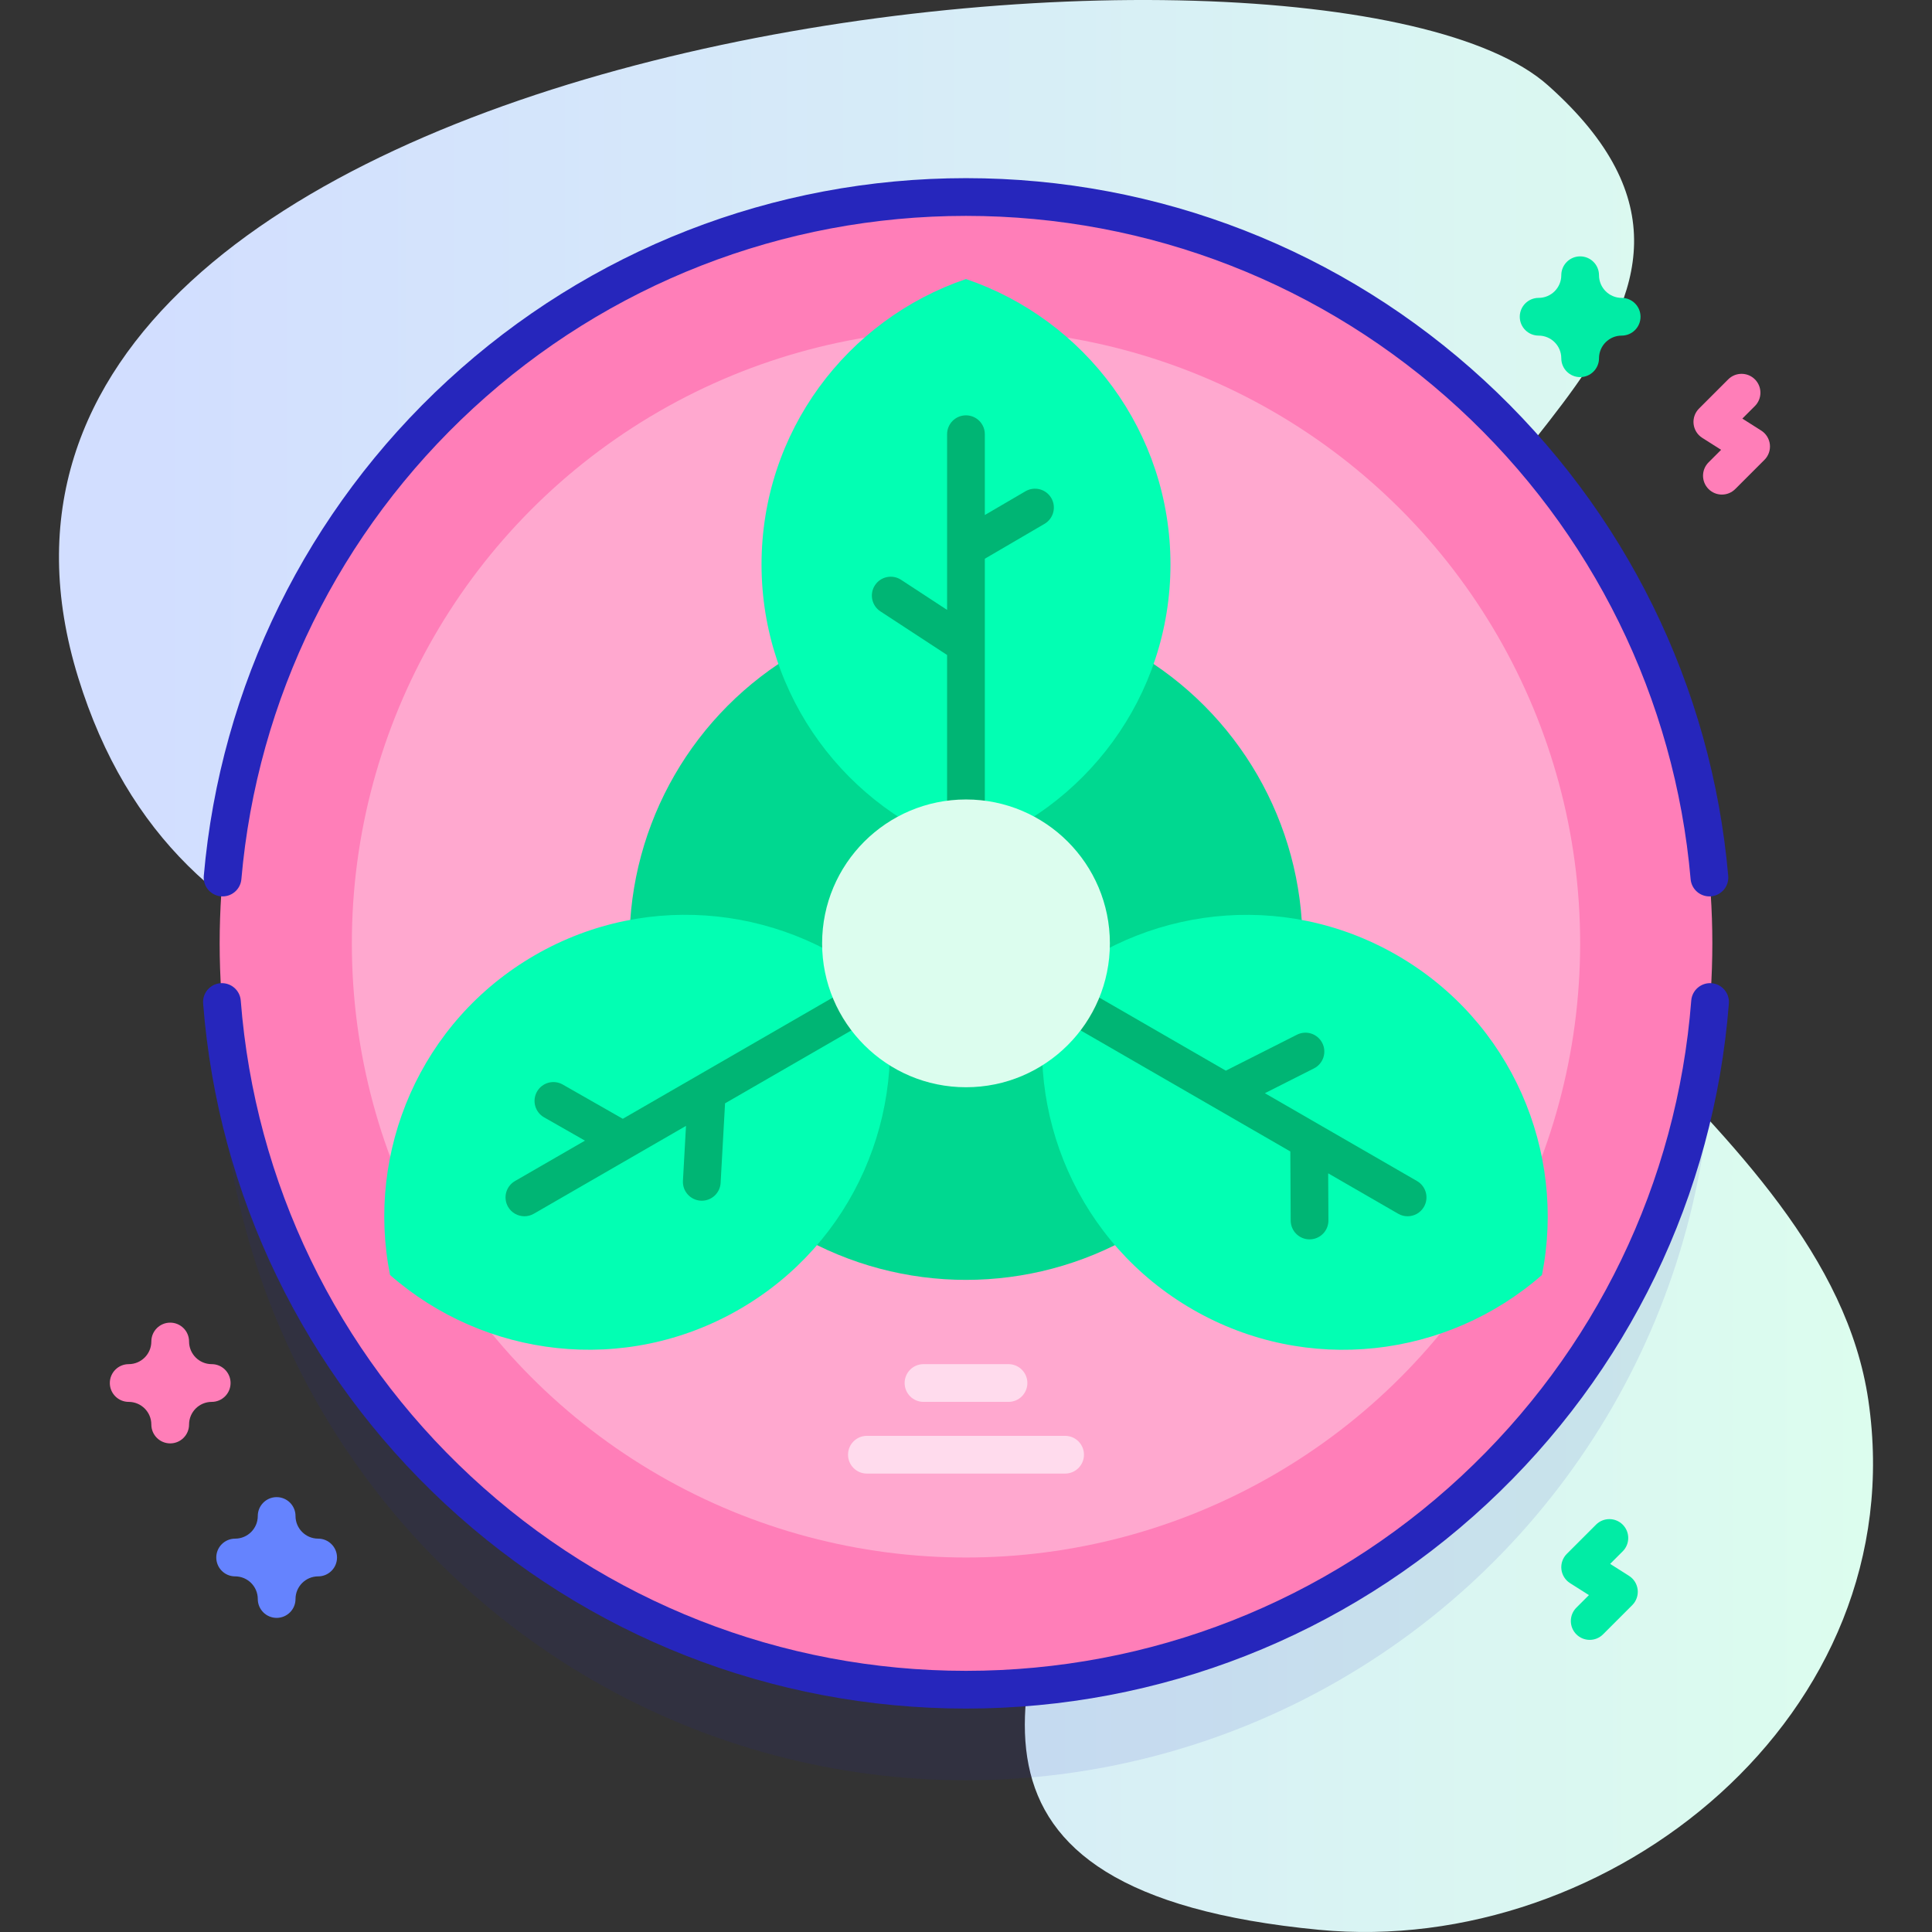 <svg id="Capa_1" enable-background="new 0 0 512 512" height="512" viewBox="0 0 512 512" width="512" xmlns="http://www.w3.org/2000/svg" xmlns:xlink="http://www.w3.org/1999/xlink"><rect x="0" y="0" width="512" height="512" fill="#333333" stroke="none"/><linearGradient id="SVGID_1_" gradientUnits="userSpaceOnUse" x1="15.63" x2="496.37" y1="256" y2="256"><stop offset=".049" stop-color="#d2deff"/><stop offset=".999" stop-color="#dcfdee"/></linearGradient><g><g><path d="m20.722 179.563c26.255 85.007 107.775 89.005 182.131 93.553 244.867 14.978-63.002 218.186 146.697 238.304 77.136 7.4 157.788-56.956 145.59-140.291-11.107-75.879-121.152-121.073-121.207-191.979-.043-55.945 103.86-96.409 36.272-156.553-60.249-53.612-442.871-15.888-389.483 156.966z" fill="url(#SVGID_1_)"/></g><g><g><g><circle cx="256" cy="274" fill="#2626bc" opacity=".1" r="197.789"/><circle cx="256" cy="250" fill="#ff7eb8" r="197.789"/><path d="m453.009 237.555c-2.564 0-4.748-1.962-4.976-4.564-4.182-47.835-26.012-92.166-61.469-124.829-35.667-32.856-82.036-50.951-130.564-50.951-48.529 0-94.898 18.095-130.565 50.95-35.457 32.663-57.287 76.994-61.468 124.829-.24 2.751-2.66 4.782-5.417 4.546-2.751-.241-4.786-2.666-4.545-5.417 4.399-50.323 27.361-96.958 64.655-131.313 37.518-34.561 86.294-53.595 137.34-53.595s99.821 19.034 137.34 53.596c37.295 34.354 60.257 80.989 64.656 131.313.24 2.751-1.795 5.176-4.546 5.417-.148.012-.295.018-.441.018z" fill="#2626bc"/><path d="m256 452.789c-51.389 0-100.407-19.256-138.024-54.221-37.418-34.78-60.198-81.884-64.144-132.636-.214-2.753 1.844-5.158 4.597-5.373 2.753-.203 5.158 1.845 5.373 4.598 3.751 48.242 25.408 93.021 60.982 126.086 35.762 33.24 82.362 51.546 131.216 51.546s95.454-18.306 131.216-51.546c35.574-33.065 57.231-77.844 60.982-126.086.214-2.754 2.634-4.81 5.373-4.598 2.753.215 4.812 2.62 4.598 5.373-3.946 50.752-26.727 97.855-64.145 132.636-37.618 34.965-86.635 54.221-138.024 54.221z" fill="#2626bc"/><circle cx="256" cy="250" fill="#ffa8cf" r="162.756"/><circle cx="256" cy="250" fill="#00d890" r="89.182"/><g><g><g><g><g><g><path d="m195.944 346.982c-30.423 17.565-67.567 12.843-92.584-9.101-6.495-32.637 7.976-67.186 38.399-84.751 30.404-17.554 67.559-12.811 92.576 9.132 6.495 32.638-7.987 67.167-38.391 84.72z" fill="#02ffb3"/><path d="m238.665 259.763c-1.38-2.392-4.438-3.212-6.83-1.83l-66.786 38.559-15.914-9.076c-2.398-1.369-5.452-.532-6.82 1.865-1.368 2.399-.533 5.453 1.866 6.82l10.839 6.182-18.548 10.709c-2.392 1.381-3.211 4.438-1.83 6.83.926 1.604 2.606 2.501 4.335 2.501.848 0 1.708-.216 2.495-.671l26.062-15.047c.005-.003.01-.006.015-.008l14.247-8.226-.811 14.553c-.154 2.757 1.957 5.117 4.714 5.271.095.005.189.008.283.008 2.634 0 4.839-2.06 4.988-4.722l1.176-21.084 44.692-25.803c2.388-1.382 3.207-4.44 1.827-6.831z" fill="#00b574"/></g></g></g></g><g><g><g><g><path d="m370.231 253.15c30.423 17.565 44.905 52.094 38.41 84.731-25.017 21.944-62.172 26.686-92.596 9.121-30.404-17.554-44.874-52.102-38.379-84.739 25.017-21.944 62.161-26.666 92.565-9.113z" fill="#02ffb3"/><path d="m375.53 312.991-40.323-23.281 13.009-6.574c2.465-1.246 3.453-4.254 2.208-6.718-1.246-2.465-4.253-3.453-6.718-2.208l-18.848 9.525-44.692-25.803c-2.393-1.384-5.451-.561-6.83 1.83-1.381 2.392-.562 5.449 1.83 6.83l66.786 38.559.096 18.32c.015 2.752 2.25 4.974 4.999 4.974h.027c2.762-.015 4.988-2.265 4.974-5.026l-.066-12.476 18.548 10.709c.787.455 1.647.671 2.495.671 1.729 0 3.409-.897 4.335-2.501 1.381-2.392.562-5.45-1.83-6.831z" fill="#00b574"/></g></g></g></g><g><g><g><g><path d="m201.815 149.58c0-35.13 22.662-64.936 54.174-75.63 31.512 10.694 54.197 40.5 54.197 75.63 0 35.107-22.684 64.913-54.197 75.607-31.512-10.694-54.174-40.5-54.174-75.607z" fill="#02ffb3"/><path d="m278.602 131.986c-1.395-2.385-4.456-3.187-6.84-1.795l-10.773 6.295v-21.417c0-2.762-2.238-5-5-5-2.761 0-5 2.238-5 5v46.561l-12.198-7.979c-2.313-1.511-5.411-.864-6.921 1.447-1.512 2.312-.864 5.41 1.447 6.922l17.673 11.56v51.606c0 2.762 2.239 5 5 5s5-2.238 5-5l.001-77.117 15.818-9.244c2.382-1.392 3.185-4.455 1.793-6.839z" fill="#00b574"/></g></g></g></g></g><circle cx="256" cy="250" fill="#dcfdee" r="38.131"/></g></g><path d="m45.105 382.514c-2.761 0-5-2.238-5-5 0-3.309-2.691-6-6-6-2.761 0-5-2.238-5-5s2.239-5 5-5c3.309 0 6-2.691 6-6 0-2.762 2.239-5 5-5s5 2.238 5 5c0 3.309 2.691 6 6 6 2.761 0 5 2.238 5 5s-2.239 5-5 5c-3.309 0-6 2.691-6 6 0 2.761-2.238 5-5 5z" fill="#ff7eb8"/><path d="m73.315 428.756c-2.761 0-5-2.238-5-5 0-3.309-2.691-6-6-6-2.761 0-5-2.238-5-5s2.239-5 5-5c3.309 0 6-2.691 6-6 0-2.762 2.239-5 5-5s5 2.238 5 5c0 3.309 2.691 6 6 6 2.761 0 5 2.238 5 5s-2.239 5-5 5c-3.309 0-6 2.691-6 6 0 2.762-2.239 5-5 5z" fill="#6583fe"/><path d="m418.756 99.941c-2.762 0-5-2.238-5-5 0-3.309-2.691-6-6-6-2.762 0-5-2.238-5-5s2.238-5 5-5c3.309 0 6-2.691 6-6 0-2.762 2.238-5 5-5s5 2.238 5 5c0 3.309 2.691 6 6 6 2.762 0 5 2.238 5 5s-2.238 5-5 5c-3.309 0-6 2.691-6 6 0 2.762-2.238 5-5 5z" fill="#01eca5"/><path d="m421.288 434.582c-1.279 0-2.56-.488-3.535-1.465-1.953-1.952-1.953-5.118 0-7.07l3.327-3.328-5.002-3.172c-1.282-.813-2.125-2.164-2.292-3.673s.36-3.012 1.435-4.085l7.742-7.742c1.951-1.953 5.119-1.953 7.07 0 1.953 1.952 1.953 5.118 0 7.07l-3.327 3.328 5.002 3.172c1.282.813 2.125 2.164 2.292 3.673s-.36 3.012-1.435 4.085l-7.742 7.742c-.975.977-2.256 1.465-3.535 1.465z" fill="#01eca5"/><path d="m456.321 131.069c-1.279 0-2.56-.488-3.536-1.465-1.952-1.952-1.952-5.118.001-7.071l3.327-3.326-5.002-3.173c-1.282-.813-2.125-2.165-2.292-3.673-.167-1.509.361-3.012 1.435-4.085l7.742-7.742c1.951-1.953 5.119-1.953 7.07 0 1.953 1.952 1.953 5.118 0 7.07l-3.327 3.328 5.002 3.173c1.282.813 2.125 2.165 2.292 3.674s-.361 3.012-1.435 4.085l-7.742 7.741c-.976.976-2.255 1.464-3.535 1.464z" fill="#ff7eb8"/></g><g><path d="m267.262 371.514h-22.525c-2.761 0-5-2.238-5-5s2.239-5 5-5h22.525c2.761 0 5 2.238 5 5s-2.238 5-5 5z" fill="#ffdbed"/></g><g><path d="m282.262 390.513h-52.525c-2.761 0-5-2.238-5-5s2.239-5 5-5h52.525c2.761 0 5 2.238 5 5s-2.238 5-5 5z" fill="#ffdbed"/></g></g></g></svg>